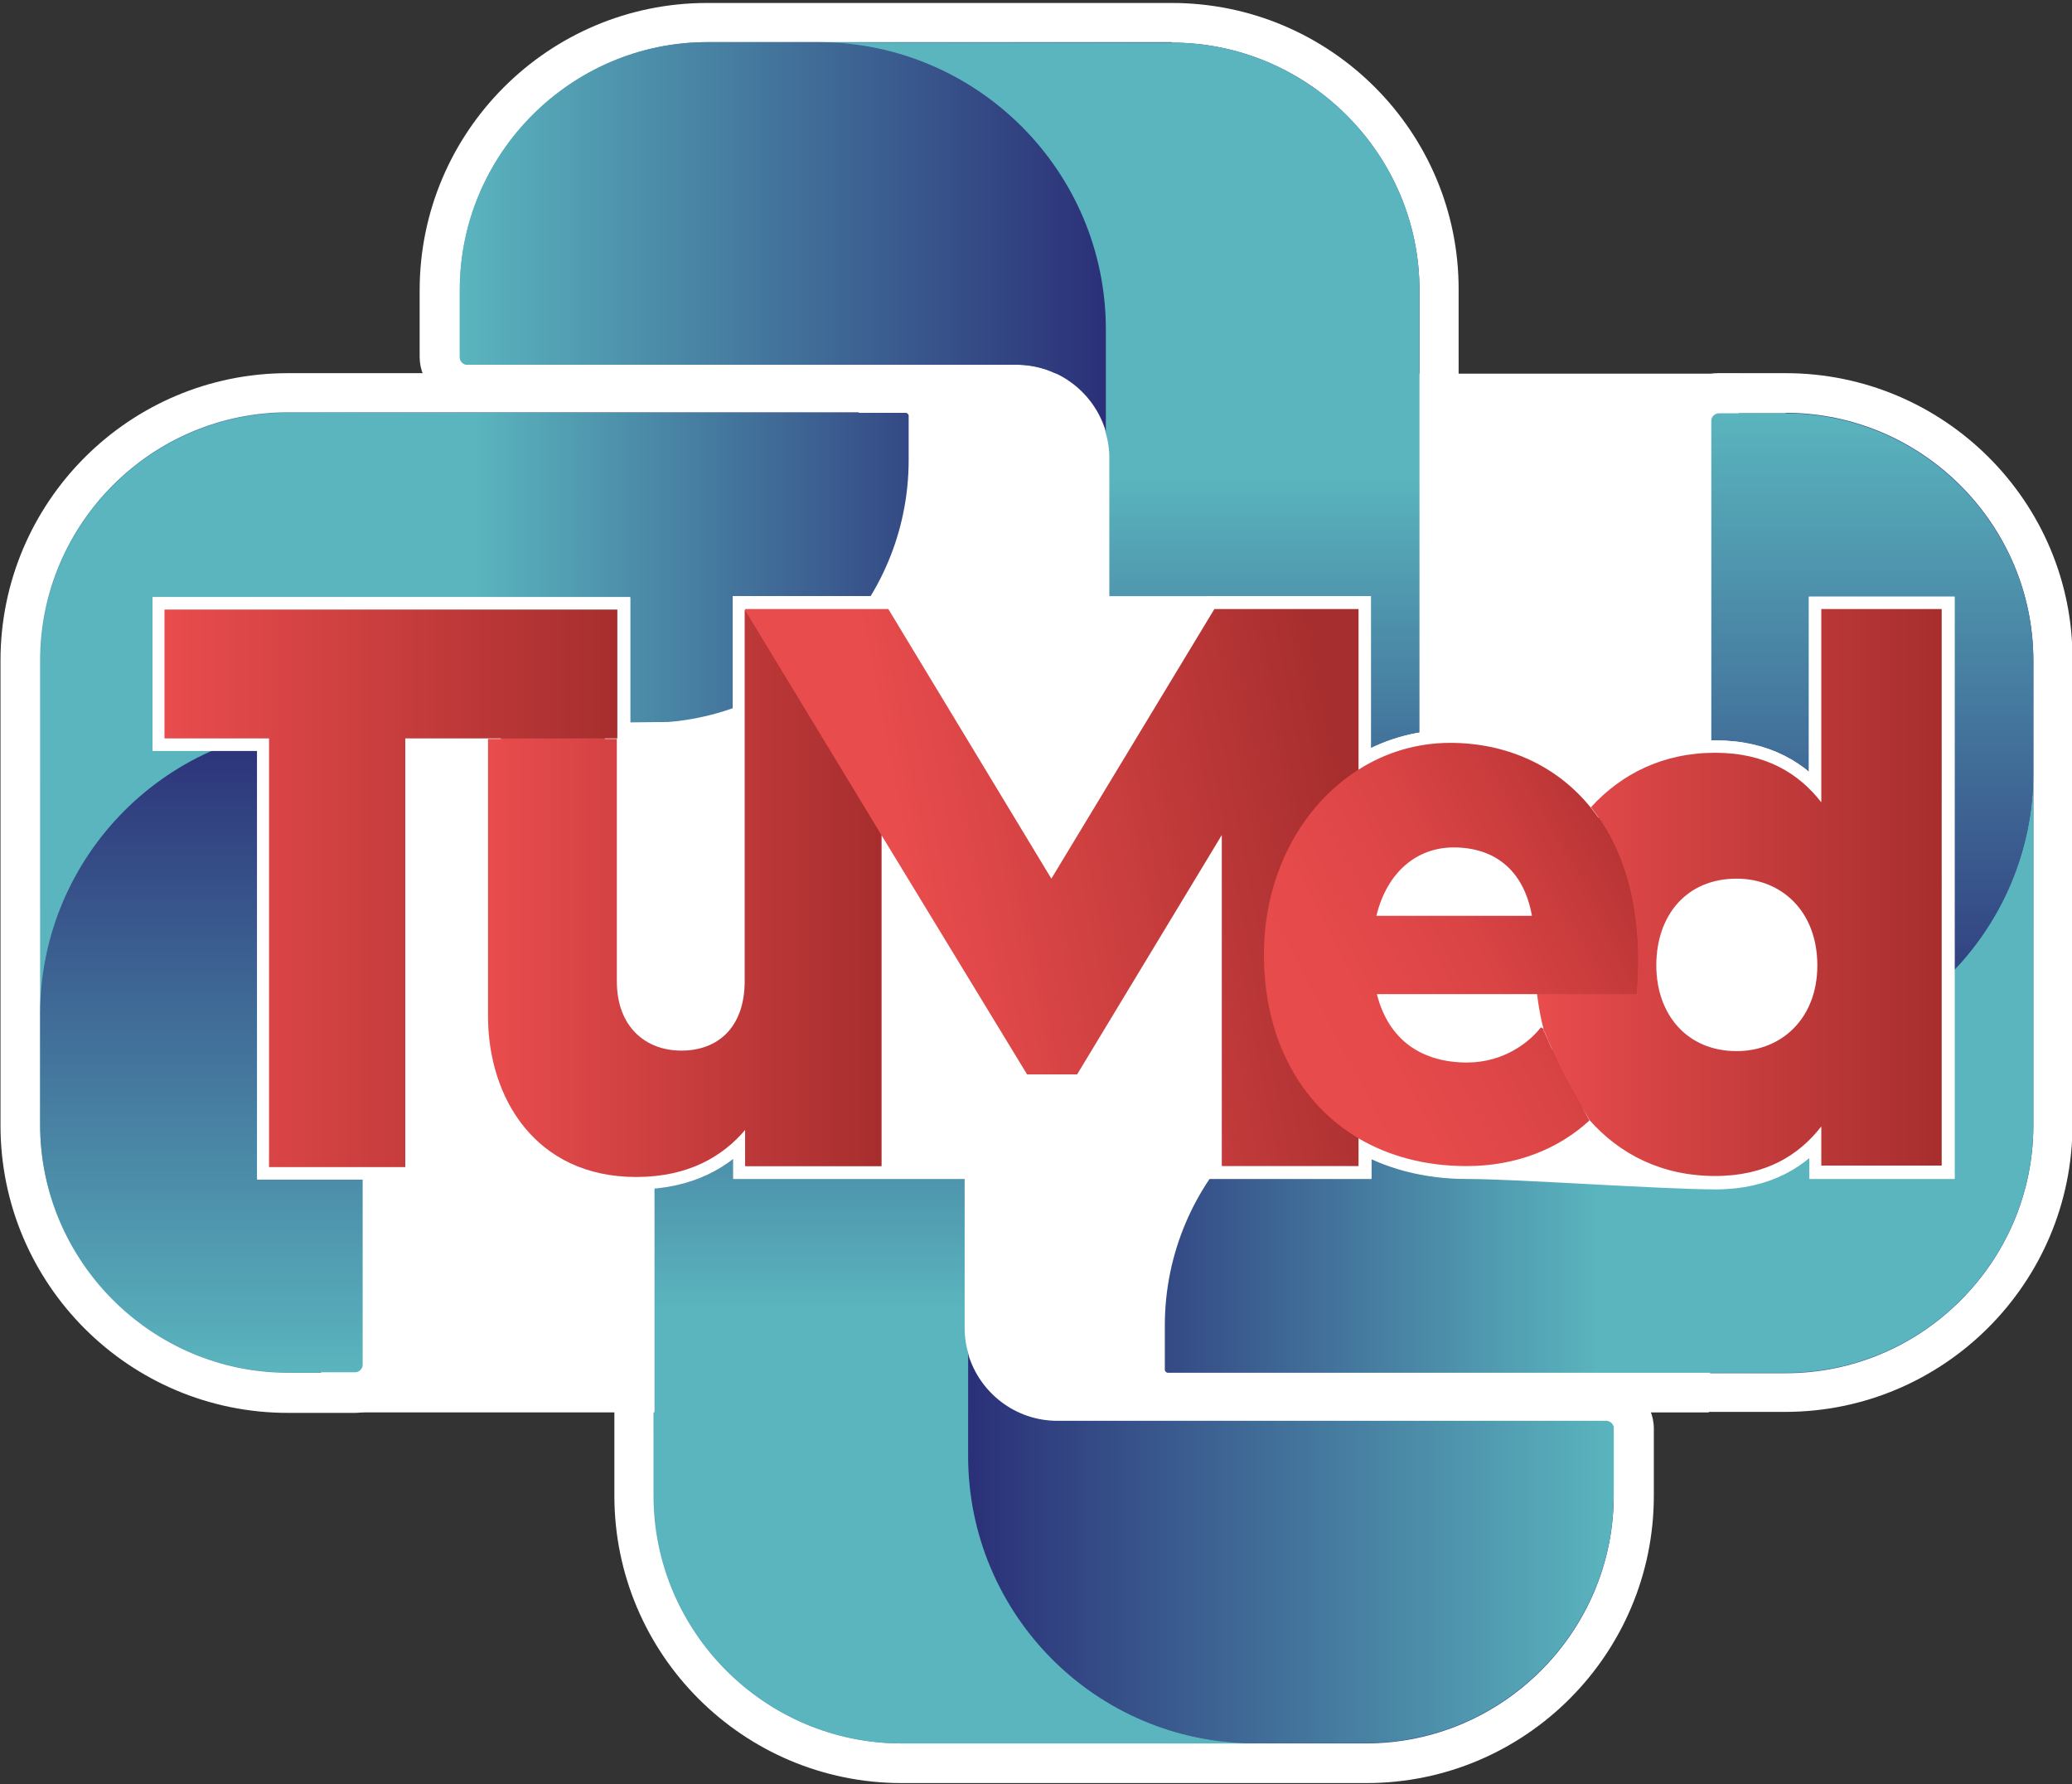 <?xml version="1.0" encoding="utf-8"?>
<!-- Generator: Adobe Illustrator 27.7.0, SVG Export Plug-In . SVG Version: 6.00 Build 0)  -->
<svg version="1.1" id="Capa_33" xmlns="http://www.w3.org/2000/svg" xmlns:xlink="http://www.w3.org/1999/xlink" x="0px" y="0px"
	 viewBox="0 0 418.2 360" style="enable-background:new 0 0 418.2 360;" xml:space="preserve">
<rect x="0" y="0" width="418.2" height="360" fill="#333333" stroke="none"/>
<style type="text/css">
	.st0{fill:url(#SVGID_1_);}
	.st1{fill:#FFFFFF;}
	.st2{fill:url(#SVGID_00000093165080325601608490000002471526376417246612_);}
	.st3{fill:url(#SVGID_00000100365213685960611910000002095149833001899949_);}
	.st4{fill:url(#SVGID_00000052066108481264036930000013194204644747098797_);}
	.st5{fill:url(#SVGID_00000088092634585601089100000014144964958348267449_);}
	.st6{fill:url(#SVGID_00000168103223299585560260000004931930622253081762_);}
	.st7{fill:url(#SVGID_00000070812324479694525390000006085058958218260893_);}
	.st8{fill:url(#SVGID_00000116194151188236437250000010161375304990378644_);}
	.st9{fill:url(#SVGID_00000119096004063272762340000007265878473015141015_);}
	.st10{fill:url(#SVGID_00000172411464511391662100000007348434495778009252_);}
	.st11{fill:url(#SVGID_00000039824724984299350300000006265905343394501279_);}
	.st12{fill:url(#SVGID_00000046315923526720308960000003732728427791601310_);}
	.st13{fill:none;stroke:#FFFFFF;stroke-width:5;stroke-miterlimit:10;}
	.st14{fill:url(#SVGID_00000039856112544708588530000013716084798721908872_);stroke:#FFFFFF;stroke-width:5;stroke-miterlimit:10;}
	.st15{fill:url(#SVGID_00000080166555321459974440000016967847153873929635_);}
	.st16{fill:url(#SVGID_00000113336718548876726940000000606709084790032268_);}
	.st17{fill:url(#SVGID_00000062178755936124960810000011436129273619608761_);}
	.st18{fill:url(#SVGID_00000105420527409036600860000011474237309957802380_);}
	.st19{fill:url(#SVGID_00000003816072941085637490000004245223466754406550_);}
	.st20{fill:url(#SVGID_00000007413557750128308500000002041044475237994891_);}
	.st21{fill:url(#SVGID_00000002368822322848385510000005791216962838897550_);}
</style>
<g>
	<linearGradient id="SVGID_1_" gradientUnits="userSpaceOnUse" x1="217.499" y1="207.324" x2="422.086" y2="167.245">
		<stop  offset="0" style="stop-color:#5AB5BE"/>
		<stop  offset="1" style="stop-color:#2B3078"/>
	</linearGradient>
	<path class="st0" d="M235.7,281c-2.5,0-4.6-2.1-4.6-4.6v-8.8c0-31.5,25.6-57.1,57.1-57.1h38.4c1.4,0,2.8-0.2,4.2-0.6
		c6.3-1.9,10.6-7.7,10.6-14.2V84.9c0-3.1,2.5-5.5,5.5-5.5h13.5c29.8,0,54,24.2,54,54v93.8c0,29.7-24.2,54-54,54H235.7z"/>
	<path class="st1" d="M360.4,83.3c27.5,0,50,22.5,50,50v93.8c0,27.5-22.5,50-50,50H235.7c-0.3,0-0.6-0.3-0.6-0.6v-8.8
		c0-29.3,23.8-53.1,53.1-53.1h38.4c1.9,0,3.7-0.3,5.3-0.8c7.8-2.3,13.5-9.5,13.5-18V84.9c0-0.8,0.7-1.5,1.5-1.5H360.4 M360.4,75.3
		h-13.5c-5.3,0-9.5,4.3-9.5,9.5v110.8c0,4.8-3.2,9-7.8,10.4c-1,0.3-2,0.4-3.1,0.4h-38.4c-33.7,0-61.1,27.4-61.1,61.1v8.8
		c0,4.7,3.8,8.6,8.6,8.6h124.7c32,0,58-26,58-58v-93.8C418.4,101.3,392.4,75.3,360.4,75.3L360.4,75.3z"/>
</g>
<g>
	
		<linearGradient id="SVGID_00000165208937758815557560000014764710714153395352_" gradientUnits="userSpaceOnUse" x1="-3.502" y1="193.115" x2="201.077" y2="153.038">
		<stop  offset="0" style="stop-color:#5AB5BE"/>
		<stop  offset="1" style="stop-color:#2B3078"/>
	</linearGradient>
	<path style="fill:url(#SVGID_00000165208937758815557560000014764710714153395352_);" d="M58.1,281c-29.8,0-54-24.2-54-54v-93.8
		c0-29.8,24.2-54,54-54h124.7c2.5,0,4.6,2.1,4.6,4.6v8.9c0,31.5-25.6,57.1-57.1,57.1H92c-1.4,0-2.8,0.2-4.2,0.6
		c-6.3,1.9-10.6,7.7-10.6,14.2v110.8c0,3.1-2.5,5.5-5.5,5.5H58.1z"/>
	<path class="st1" d="M182.9,83.3c0.3,0,0.6,0.3,0.6,0.6v8.9c0,29.3-23.8,53.1-53.1,53.1H92c-1.9,0-3.7,0.3-5.3,0.8
		c-7.8,2.3-13.5,9.5-13.5,18v110.8c0,0.8-0.7,1.5-1.5,1.5H58.1c-27.5,0-50-22.5-50-50v-93.8c0-27.5,22.5-50,50-50H182.9 M182.9,75.3
		H58.1c-32,0-58,26-58,58v93.8c0,32,26,58,58,58h13.5c5.3,0,9.5-4.3,9.5-9.5V164.7c0-4.8,3.2-9,7.8-10.4c1-0.3,2-0.4,3.1-0.4h38.4
		c33.7,0,61.1-27.4,61.1-61.1v-8.9C191.4,79.2,187.6,75.3,182.9,75.3L182.9,75.3z"/>
</g>
<g>
	
		<linearGradient id="SVGID_00000162327281204542293020000014975569195730227364_" gradientUnits="userSpaceOnUse" x1="97.759" y1="118.583" x2="295.659" y2="79.814">
		<stop  offset="0" style="stop-color:#5AB5BE"/>
		<stop  offset="1" style="stop-color:#2B3078"/>
	</linearGradient>
	<path style="fill:url(#SVGID_00000162327281204542293020000014975569195730227364_);" d="M277,187.9c-31.5,0-57.1-25.6-57.1-57.1
		V92.4c0-1.4-0.2-2.8-0.6-4.2c-1.9-6.3-7.7-10.6-14.2-10.6H94.3c-3.1,0-5.5-2.5-5.5-5.5V58.5c0-29.8,24.2-54,54-54h93.8
		c29.8,0,54,24.2,54,54v124.7c0,2.5-2.1,4.6-4.6,4.6H277z"/>
	<path class="st1" d="M236.5,8.6c27.5,0,50,22.5,50,50v124.7c0,0.3-0.3,0.6-0.6,0.6H277c-29.3,0-53.1-23.8-53.1-53.1V92.4
		c0-1.9-0.3-3.7-0.8-5.3c-2.3-7.8-9.5-13.5-18-13.5H94.3c-0.8,0-1.5-0.7-1.5-1.5V58.5c0-27.5,22.5-50,50-50H236.5 M236.5,0.6h-93.8
		c-32,0-58,26-58,58V72c0,5.3,4.3,9.5,9.5,9.5h110.8c4.8,0,9,3.2,10.4,7.8c0.3,1,0.4,2,0.4,3.1v38.4c0,33.7,27.4,61.1,61.1,61.1h8.9
		c4.7,0,8.6-3.8,8.6-8.6V58.5C294.5,26.6,268.5,0.6,236.5,0.6L236.5,0.6z"/>
</g>
<g>
	
		<linearGradient id="SVGID_00000140727931673395298930000013988448973737500840_" gradientUnits="userSpaceOnUse" x1="122.916" y1="280.54" x2="320.816" y2="241.772">
		<stop  offset="0" style="stop-color:#5AB5BE"/>
		<stop  offset="1" style="stop-color:#2B3078"/>
	</linearGradient>
	<path style="fill:url(#SVGID_00000140727931673395298930000013988448973737500840_);" d="M182.1,355.8c-29.8,0-54-24.2-54-54V177.1
		c0-2.5,2.1-4.6,4.6-4.6h8.9c31.5,0,57.1,25.6,57.1,57.1v38.4c0,1.4,0.2,2.8,0.6,4.2c1.9,6.3,7.7,10.6,14.2,10.6h110.8
		c3.1,0,5.5,2.5,5.5,5.5v13.5c0,29.8-24.2,54-54,54H182.1z"/>
	<path class="st1" d="M141.5,176.5c29.3,0,53.1,23.8,53.1,53.1v38.4c0,1.9,0.3,3.7,0.8,5.3c2.3,7.8,9.5,13.5,18,13.5h110.8
		c0.8,0,1.5,0.7,1.5,1.5v13.5c0,27.5-22.5,50-50,50h-93.8c-27.5,0-50-22.5-50-50V177.1c0-0.3,0.3-0.6,0.6-0.6H141.5 M141.5,168.5
		h-8.9c-4.7,0-8.6,3.8-8.6,8.6v124.7c0,32,26,58,58,58h93.8c32,0,58-26,58-58v-13.5c0-5.3-4.3-9.5-9.5-9.5H213.5
		c-4.8,0-9-3.2-10.4-7.8c-0.3-1-0.4-2-0.4-3.1v-38.4C202.6,195.9,175.2,168.5,141.5,168.5L141.5,168.5z"/>
</g>
<polygon class="st1" points="351.2,75.4 184,75.4 46.2,176.5 66.3,285 344.9,285 "/>
<linearGradient id="SVGID_00000118356553967524658220000005546621359919160454_" gradientUnits="userSpaceOnUse" x1="2186.704" y1="2669.829" x2="2186.704" y2="2777.808" gradientTransform="matrix(0 1 -1 0 2992.59 -1970.281)">
	<stop  offset="0" style="stop-color:#5AB5BE"/>
	<stop  offset="1" style="stop-color:#2B3078"/>
</linearGradient>
<path style="fill:url(#SVGID_00000118356553967524658220000005546621359919160454_);" d="M360.4,277H235.7c-0.3,0-0.6-0.3-0.6-0.6
	v-8.9c0-29.3,23.8-53.1,53.1-53.1h38.4c1.9,0,3.7-0.3,5.3-0.8h20.6c32,0,57.9-25.9,57.9-57.9v71.3C410.4,254.6,387.9,277,360.4,277z
	"/>
<linearGradient id="SVGID_00000000195347914876854960000011848302056581333922_" gradientUnits="userSpaceOnUse" x1="2053.603" y1="2621.432" x2="2184.018" y2="2621.432" gradientTransform="matrix(0 1 -1 0 2992.59 -1970.281)">
	<stop  offset="0" style="stop-color:#5AB5BE"/>
	<stop  offset="1" style="stop-color:#2B3078"/>
</linearGradient>
<path style="fill:url(#SVGID_00000000195347914876854960000011848302056581333922_);" d="M352.5,213.7h-20.6
	c7.8-2.3,13.5-9.5,13.5-18V84.9c0-0.8,0.7-1.5,1.5-1.5h13.5c27.5,0,50,22.5,50,50v22.5C410.4,187.8,384.5,213.7,352.5,213.7z"/>
<linearGradient id="SVGID_00000103244189213594279770000005324032636503447216_" gradientUnits="userSpaceOnUse" x1="2848.657" y1="-2110.893" x2="2848.657" y2="-2002.914" gradientTransform="matrix(0 -1 1 0 2206.706 2992.59)">
	<stop  offset="0" style="stop-color:#5AB5BE"/>
	<stop  offset="1" style="stop-color:#2B3078"/>
</linearGradient>
<path style="fill:url(#SVGID_00000103244189213594279770000005324032636503447216_);" d="M58.1,83.3h124.7c0.3,0,0.6,0.3,0.6,0.6
	v8.9c0,29.3-23.8,53.1-53.1,53.1H92c-1.9,0-3.7,0.3-5.3,0.8H66.1c-32,0-57.9,25.9-57.9,57.9v-71.3C8.2,105.8,30.7,83.3,58.1,83.3z"
	/>
<linearGradient id="SVGID_00000148639067325680366620000000395575387666673024_" gradientUnits="userSpaceOnUse" x1="2715.556" y1="-2159.29" x2="2845.97" y2="-2159.29" gradientTransform="matrix(0 -1 1 0 2206.706 2992.59)">
	<stop  offset="0" style="stop-color:#5AB5BE"/>
	<stop  offset="1" style="stop-color:#2B3078"/>
</linearGradient>
<path style="fill:url(#SVGID_00000148639067325680366620000000395575387666673024_);" d="M66.1,146.6h20.6
	c-7.8,2.3-13.5,9.5-13.5,18v110.8c0,0.8-0.7,1.5-1.5,1.5H58.1c-27.5,0-50-22.5-50-50v-22.5C8.2,172.6,34.1,146.6,66.1,146.6z"/>
<linearGradient id="SVGID_00000044881075389002183720000010264080540060896394_" gradientUnits="userSpaceOnUse" x1="-476.538" y1="764.429" x2="-476.538" y2="872.408" gradientTransform="matrix(1 0 0 1 702.389 -668.201)">
	<stop  offset="0" style="stop-color:#5AB5BE"/>
	<stop  offset="1" style="stop-color:#2B3078"/>
</linearGradient>
<path style="fill:url(#SVGID_00000044881075389002183720000010264080540060896394_);" d="M286.5,58.5v124.7c0,0.3-0.3,0.6-0.6,0.6
	H277c-29.3,0-53.1-23.8-53.1-53.1V92.4c0-1.9-0.3-3.7-0.8-5.3V66.5c0-32-25.9-57.9-57.9-57.9h71.3C264,8.6,286.5,31.1,286.5,58.5z"
	/>
<linearGradient id="SVGID_00000109746113997070572150000009941200940134481044_" gradientUnits="userSpaceOnUse" x1="-609.639" y1="716.032" x2="-479.225" y2="716.032" gradientTransform="matrix(1 0 0 1 702.389 -668.201)">
	<stop  offset="0" style="stop-color:#5AB5BE"/>
	<stop  offset="1" style="stop-color:#2B3078"/>
</linearGradient>
<path style="fill:url(#SVGID_00000109746113997070572150000009941200940134481044_);" d="M223.2,66.5v20.6
	c-2.3-7.8-9.5-13.5-18-13.5H94.3c-0.8,0-1.5-0.7-1.5-1.5V58.5c0-27.5,22.5-50,50-50h22.5C197.2,8.6,223.2,34.5,223.2,66.5z"/>
<linearGradient id="SVGID_00000155853622543415296870000011141820889128655801_" gradientUnits="userSpaceOnUse" x1="5472.535" y1="-146.447" x2="5472.535" y2="-38.468" gradientTransform="matrix(-1 0 0 -1 5665.26 117.682)">
	<stop  offset="0" style="stop-color:#5AB5BE"/>
	<stop  offset="1" style="stop-color:#2B3078"/>
</linearGradient>
<path style="fill:url(#SVGID_00000155853622543415296870000011141820889128655801_);" d="M132.1,301.8V177.1c0-0.3,0.3-0.6,0.6-0.6
	h8.9c29.3,0,53.1,23.8,53.1,53.1v38.4c0,1.9,0.3,3.7,0.8,5.3v20.6c0,32,25.9,57.9,57.9,57.9h-71.3
	C154.6,351.8,132.1,329.3,132.1,301.8z"/>
<linearGradient id="SVGID_00000025405280493929420070000007256125306487236533_" gradientUnits="userSpaceOnUse" x1="5339.434" y1="-194.844" x2="5469.848" y2="-194.844" gradientTransform="matrix(-1 0 0 -1 5665.26 117.682)">
	<stop  offset="0" style="stop-color:#5AB5BE"/>
	<stop  offset="1" style="stop-color:#2B3078"/>
</linearGradient>
<path style="fill:url(#SVGID_00000025405280493929420070000007256125306487236533_);" d="M195.4,293.8v-20.6
	c2.3,7.8,9.5,13.5,18,13.5h110.8c0.8,0,1.5,0.7,1.5,1.5v13.5c0,27.5-22.5,50-50,50h-22.5C221.3,351.8,195.4,325.8,195.4,293.8z"/>
<g>
	<g>
		<g>
			<g>
				<path class="st1" d="M367.6,122.9v39c-4.5-5.8-11.2-10-21.4-10c-10.6,0-42.5-2.1-53.5-2.1c-6.7,0-13,1.9-18.5,5.4v-32.4h-29.1
					h-65.8h-28.9v25.2l-25.7,0.3V123l-91.4,0v26h21.1v86.5h27.5c0,0,26.2,2,46.6,2c10.6,0,17.5-4.2,22-9.5v7.4h27.5h68.7h27.6v-5.6
					c6.1,3.6,13.5,5.6,21.8,5.6c10.1,0,39.4,2.1,50.2,2.1c10.2,0,16.9-4.2,21.4-10v7.9h24.3V122.9H367.6z"/>
			</g>
			<g>
				<path class="st1" d="M367.6,122.9v39c-4.5-5.8-11.2-10-21.4-10c-10.6,0-42.5-2.1-53.5-2.1c-6.7,0-13,1.9-18.5,5.4v-32.4h-29.1
					h-65.8h-28.9v25.2l-25.7,0.3V123l-91.4,0v26h21.1v86.5h27.5c0,0,26.2,2,46.6,2c10.6,0,17.5-4.2,22-9.5v7.4h27.5h68.7h27.6v-5.6
					c6.1,3.6,13.5,5.6,21.8,5.6c10.1,0,39.4,2.1,50.2,2.1c10.2,0,16.9-4.2,21.4-10v7.9h24.3V122.9H367.6z"/>
			</g>
			<g>
				<path class="st13" d="M367.6,122.9v39c-4.5-5.8-11.2-10-21.4-10c-10.6,0-42.5-2.1-53.5-2.1c-6.7,0-13,1.9-18.5,5.4v-32.4h-29.1
					h-65.8h-28.9v25.2l-25.7,0.3V123l-91.4,0v26h21.1v86.5h27.5c0,0,26.2,2,46.6,2c10.6,0,17.5-4.2,22-9.5v7.4h27.5h68.7h27.6v-5.6
					c6.1,3.6,13.5,5.6,21.8,5.6c10.1,0,39.4,2.1,50.2,2.1c10.2,0,16.9-4.2,21.4-10v7.9h24.3V122.9H367.6z"/>
			</g>
		</g>
	</g>
</g>
<g>
	
		<linearGradient id="SVGID_00000140721116359923910630000005205499549420814234_" gradientUnits="userSpaceOnUse" x1="150.399" y1="201.954" x2="177.874" y2="201.954">
		<stop  offset="0" style="stop-color:#E94C4D"/>
		<stop  offset="1" style="stop-color:#A72E2E"/>
	</linearGradient>
	
		<path style="fill:url(#SVGID_00000140721116359923910630000005205499549420814234_);stroke:#FFFFFF;stroke-width:5;stroke-miterlimit:10;" d="
		M177.9,168.5v66.8h-27.5l27.5,0L177.9,168.5L177.9,168.5z"/>
	<g>
		<g>
			<g>
				
					<linearGradient id="SVGID_00000148629513056405769990000012355778705196915093_" gradientUnits="userSpaceOnUse" x1="45.522" y1="211.85" x2="395.804" y2="143.229">
					<stop  offset="0" style="stop-color:#E94C4D"/>
					<stop  offset="1" style="stop-color:#A72E2E"/>
				</linearGradient>
				<path style="fill:url(#SVGID_00000148629513056405769990000012355778705196915093_);" d="M367.6,122.9v39
					c-4.5-5.8-11.2-10-21.4-10c-10.6,0-19,4.3-25.1,11c-7.1-8.8-17.4-13.1-28.4-13.1c-6.7,0-13,1.9-18.5,5.4v-32.4h-29.1l-32.9,54.4
					l-32.9-54.4h-28.9v75c0,9-5.1,14-12.8,14c-7.1,0-13-4.7-13-14V149h0.1V123l-91.4,0v26h21.1v86.5h27.5V149l16.7,0v56
					c0,16.4,9.5,32.4,29.9,32.4c10.6,0,17.5-4.2,22-9.5v7.4h27.5v-66.8l0,0l29.4,48.3h10.1l29.2-48.3v66.8h27.6v-5.6
					c6.1,3.6,13.5,5.6,21.8,5.6c10.1,0,18.6-3.5,24.8-9.2c6.1,6.9,14.6,11.3,25.4,11.3c10.2,0,16.9-4.2,21.4-10v7.9h24.3V122.9
					H367.6z M293.4,170.9c8,0,14.1,4.3,15.8,13.8h-31.4C279.9,175.8,286.1,170.9,293.4,170.9z M310.9,207.2c-2.3,3-7.5,7.1-14.9,7.1
					c-8.9,0-15.8-4.3-18.2-13.8h32.4c0.3,2.4,0.7,4.8,1.3,7.1L310.9,207.2z M350.5,212.1c-10,0-16.2-7.4-16.2-17.3
					c0-10.1,6.1-17.5,16.2-17.5c9.1,0,16.3,6.6,16.3,17.5C366.8,205.5,359.6,212.1,350.5,212.1z"/>
			</g>
			<g>
				
					<linearGradient id="SVGID_00000035520438257889212630000009165084627489427328_" gradientUnits="userSpaceOnUse" x1="45.522" y1="211.85" x2="395.804" y2="143.229">
					<stop  offset="0" style="stop-color:#E94C4D"/>
					<stop  offset="1" style="stop-color:#A72E2E"/>
				</linearGradient>
				<path style="fill:url(#SVGID_00000035520438257889212630000009165084627489427328_);" d="M367.6,122.9v39
					c-4.5-5.8-11.2-10-21.4-10c-10.6,0-19,4.3-25.1,11c-7.1-8.8-17.4-13.1-28.4-13.1c-6.7,0-13,1.9-18.5,5.4v-32.4h-29.1l-32.9,54.4
					l-32.9-54.4h-28.9v75c0,9-5.1,14-12.8,14c-7.1,0-13-4.7-13-14V149h0.1V123l-91.4,0v26h21.1v86.5h27.5V149l16.7,0v56
					c0,16.4,9.5,32.4,29.9,32.4c10.6,0,17.5-4.2,22-9.5v7.4h27.5v-66.8l0,0l29.4,48.3h10.1l29.2-48.3v66.8h27.6v-5.6
					c6.1,3.6,13.5,5.6,21.8,5.6c10.1,0,18.6-3.5,24.8-9.2c6.1,6.9,14.6,11.3,25.4,11.3c10.2,0,16.9-4.2,21.4-10v7.9h24.3V122.9
					H367.6z M293.4,170.9c8,0,14.1,4.3,15.8,13.8h-31.4C279.9,175.8,286.1,170.9,293.4,170.9z M310.9,207.2c-2.3,3-7.5,7.1-14.9,7.1
					c-8.9,0-15.8-4.3-18.2-13.8h32.4c0.3,2.4,0.7,4.8,1.3,7.1L310.9,207.2z M350.5,212.1c-10,0-16.2-7.4-16.2-17.3
					c0-10.1,6.1-17.5,16.2-17.5c9.1,0,16.3,6.6,16.3,17.5C366.8,205.5,359.6,212.1,350.5,212.1z"/>
			</g>
			<g>
				<path class="st13" d="M367.6,122.9v39c-4.5-5.8-11.2-10-21.4-10c-10.6,0-19,4.3-25.1,11c-7.1-8.8-17.4-13.1-28.4-13.1
					c-6.7,0-13,1.9-18.5,5.4v-32.4h-29.1l-32.9,54.4l-32.9-54.4h-28.9v75c0,9-5.1,14-12.8,14c-7.1,0-13-4.7-13-14V149h0.1V123
					l-91.4,0v26h21.1v86.5h27.5V149l16.7,0v56c0,16.4,9.5,32.4,29.9,32.4c10.6,0,17.5-4.2,22-9.5v7.4h27.5v-66.8l0,0l29.4,48.3h10.1
					l29.2-48.3v66.8h27.6v-5.6c6.1,3.6,13.5,5.6,21.8,5.6c10.1,0,18.6-3.5,24.8-9.2c6.1,6.9,14.6,11.3,25.4,11.3
					c10.2,0,16.9-4.2,21.4-10v7.9h24.3V122.9H367.6z M293.4,170.9c8,0,14.1,4.3,15.8,13.8h-31.4
					C279.9,175.8,286.1,170.9,293.4,170.9z M310.9,207.2c-2.3,3-7.5,7.1-14.9,7.1c-8.9,0-15.8-4.3-18.2-13.8h32.4
					c0.3,2.4,0.7,4.8,1.3,7.1L310.9,207.2z M350.5,212.1c-10,0-16.2-7.4-16.2-17.3c0-10.1,6.1-17.5,16.2-17.5
					c9.1,0,16.3,6.6,16.3,17.5C366.8,205.5,359.6,212.1,350.5,212.1z"/>
			</g>
		</g>
	</g>
</g>
<g>
	
		<linearGradient id="SVGID_00000132079125651156924120000012375737709090412435_" gradientUnits="userSpaceOnUse" x1="184.51" y1="184.583" x2="272.98" y2="167.251">
		<stop  offset="0" style="stop-color:#E94C4D"/>
		<stop  offset="1" style="stop-color:#A72E2E"/>
	</linearGradient>
	<path style="fill:url(#SVGID_00000132079125651156924120000012375737709090412435_);" d="M245.1,122.9l-32.9,54.4l-32.9-54.4h-28.9
		v112.4h27.5v-66.8l0,0l29.4,48.3h10.1l29.2-48.3v66.8h27.6V122.9H245.1z"/>
	
		<linearGradient id="SVGID_00000164499009152583938320000003680957467554482618_" gradientUnits="userSpaceOnUse" x1="98.538" y1="180.178" x2="177.872" y2="180.178">
		<stop  offset="0" style="stop-color:#E94C4D"/>
		<stop  offset="1" style="stop-color:#A72E2E"/>
	</linearGradient>
	<path style="fill:url(#SVGID_00000164499009152583938320000003680957467554482618_);" d="M177.9,168.5v66.8l-27.5,0V228
		c-4.5,5.3-11.4,9.5-22,9.5c-20.4,0-29.9-16.1-29.9-32.4v-56h26v48.9c0,9.3,5.9,14,13,14c7.7,0,12.8-5,12.8-14v-75L177.9,168.5z"/>
	
		<linearGradient id="SVGID_00000174589688104038492020000007848191655571623101_" gradientUnits="userSpaceOnUse" x1="310.125" y1="180.182" x2="391.826" y2="180.182">
		<stop  offset="0" style="stop-color:#E94C4D"/>
		<stop  offset="1" style="stop-color:#A72E2E"/>
	</linearGradient>
	<path style="fill:url(#SVGID_00000174589688104038492020000007848191655571623101_);" d="M315.6,216.3c-1.6-3-3.1-6.4-3.8-7.9
		c0.8,1.9,2.7,6.3,3.6,8c1,1.8,4.3,7.8,5.2,9.3C319.9,224.3,317.3,219.7,315.6,216.3z M367.6,122.9v39c-4.5-5.8-11.2-10-21.4-10
		c-10.6,0-19,4.3-25.1,11c6.8,8.4,10.6,20.8,9.2,37.5h-20.1c0.3,2.4,0.7,4.8,1.3,7.1c0,0,0,0,0,0.1c0,0,0,0,0,0.1
		c0,0.1,0.1,0.2,0.1,0.3c0,0.1,0.1,0.2,0.2,0.3c0,0,0,0,0,0c0.8,1.9,2.7,6.3,3.6,8c1,1.8,4.3,7.8,5.2,9.3c0.1,0.3,0.2,0.4,0.2,0.4
		c6.1,6.9,14.6,11.3,25.4,11.3c10.2,0,16.9-4.2,21.4-10v7.9h24.3V122.9H367.6z M350.5,212.1c-10,0-16.2-7.4-16.2-17.3
		c0-10.1,6.1-17.5,16.2-17.5c9.1,0,16.3,6.6,16.3,17.5C366.8,205.5,359.6,212.1,350.5,212.1z"/>
	
		<linearGradient id="SVGID_00000129911682750647573970000014647892205033201816_" gradientUnits="userSpaceOnUse" x1="248.432" y1="216.914" x2="341.437" y2="168.346">
		<stop  offset="0" style="stop-color:#E94C4D"/>
		<stop  offset="0.285" style="stop-color:#E64A4B"/>
		<stop  offset="0.526" style="stop-color:#DA4445"/>
		<stop  offset="0.75" style="stop-color:#C63A3B"/>
		<stop  offset="0.963" style="stop-color:#AC3030"/>
		<stop  offset="1" style="stop-color:#A72E2E"/>
	</linearGradient>
	<path style="fill:url(#SVGID_00000129911682750647573970000014647892205033201816_);" d="M330.3,200.5c1.4-16.7-2.4-29.2-9.2-37.5
		c-7.1-8.8-17.4-13.1-28.4-13.1c-6.7,0-13,1.9-18.5,5.4c-11.4,7.2-19.1,21-19.1,37.3c0,16.8,7.2,30.1,19.1,37.1
		c6.1,3.6,13.5,5.6,21.8,5.6c10.1,0,18.6-3.5,24.8-9.2c0,0-0.1-0.1-0.2-0.4c-0.9-1.6-4.2-7.5-5.2-9.3c-0.9-1.6-2.8-6.1-3.6-8
		c0,0,0,0,0,0c-0.1-0.1-0.1-0.2-0.2-0.3c0-0.1-0.1-0.2-0.1-0.3c0,0,0-0.1,0-0.1c0-0.1,0-0.1,0-0.1l-0.5-0.3c-2.3,3-7.5,7.1-14.9,7.1
		c-8.9,0-15.8-4.3-18.2-13.8H330.3z M277.8,184.8c2.2-9,8.3-13.8,15.6-13.8c8,0,14.1,4.3,15.8,13.8H277.8z"/>
	<g>
		<g>
			
				<linearGradient id="SVGID_00000025426150042463957280000004879049941081304728_" gradientUnits="userSpaceOnUse" x1="33.205" y1="179.197" x2="124.649" y2="179.197">
				<stop  offset="0" style="stop-color:#E94C4D"/>
				<stop  offset="1" style="stop-color:#A72E2E"/>
			</linearGradient>
			<path style="fill:url(#SVGID_00000025426150042463957280000004879049941081304728_);" d="M124.6,149l-42.8,0v86.5H54.3V149H33.2
				v-26l91.4,0V149z"/>
		</g>
	</g>
</g>
</svg>
